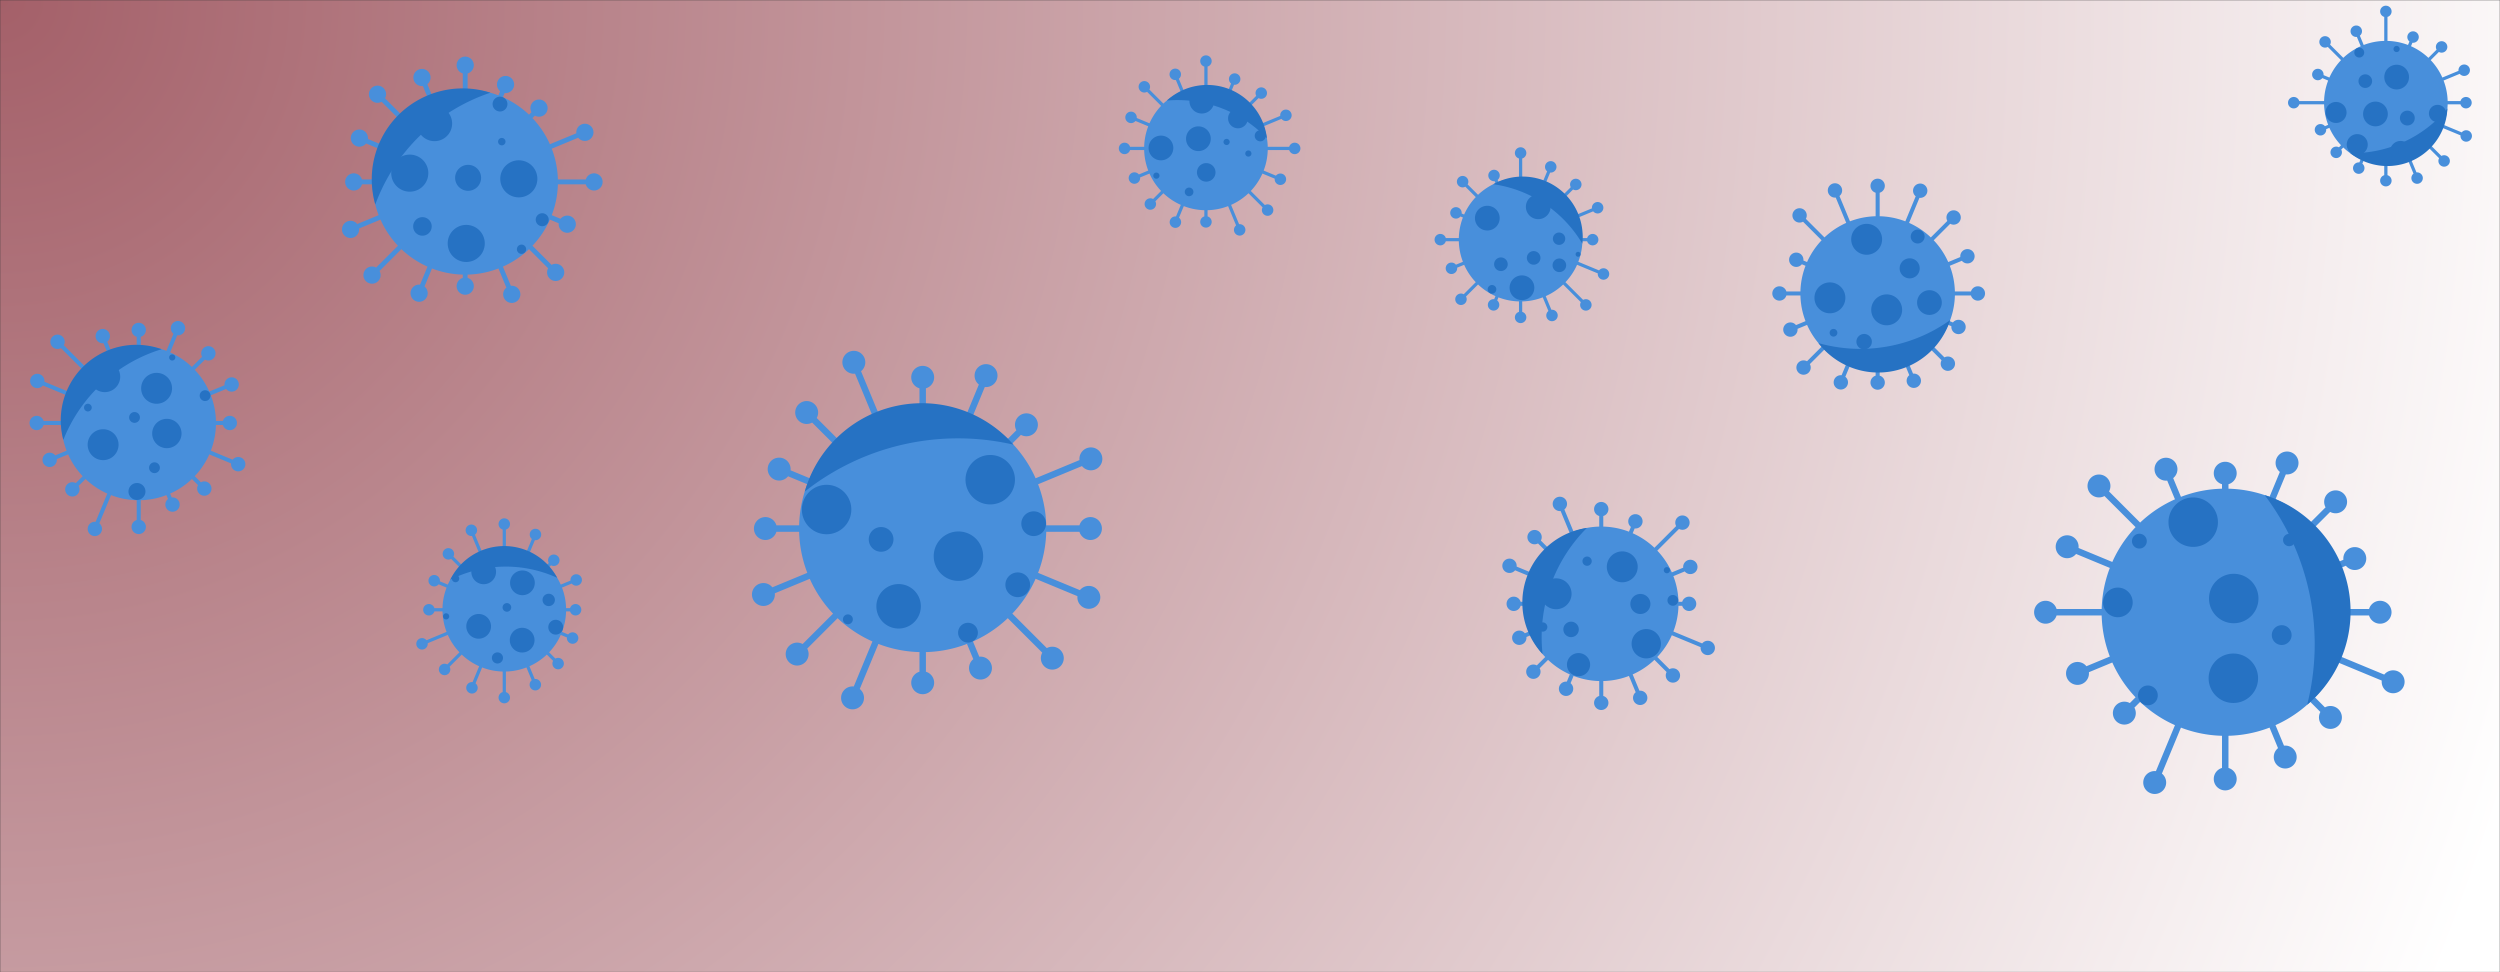 <svg xmlns="http://www.w3.org/2000/svg" version="1.1" xmlns:xlink="http://www.w3.org/1999/xlink" xmlns:svgjs="http://svgjs.com/svgjs" width="1440" height="560" preserveAspectRatio="none" viewBox="0 0 1440 560">
    <rect x="0" y="0" width="1440" height="560" fill="#333333" stroke="none"/>
    <g mask="url(&quot;#SvgjsMask2020&quot;)" fill="none">
        <rect width="1440" height="560" x="0" y="0" fill="url(#SvgjsRadialGradient2021)"></rect>
        <path d="M1352.9 350.78L1352.9 354.51L1370.92 354.51L1370.92 350.78zM1364.32 352.65 a6.6 6.6 0 1 0 13.2 0 a6.6 6.6 0 1 0 -13.2 0zM1348.2 378.16L1346.77 381.6L1377.74 394.43L1379.17 390.99zM1371.85 392.71 a6.6 6.6 0 1 0 13.2 0 a6.6 6.6 0 1 0 -13.2 0zM1333.38 401.65L1330.74 404.29L1341.01 414.56L1343.65 411.93zM1335.73 413.25 a6.6 6.6 0 1 0 13.2 0 a6.6 6.6 0 1 0 -13.2 0zM1310.69 417.69L1307.25 419.11L1314.56 436.78L1318.01 435.35zM1309.69 436.06 a6.6 6.6 0 1 0 13.2 0 a6.6 6.6 0 1 0 -13.2 0zM1283.6 423.82L1279.87 423.82L1279.87 448.67L1283.6 448.67zM1275.13 448.67 a6.6 6.6 0 1 0 13.2 0 a6.6 6.6 0 1 0 -13.2 0zM1256.22 419.11L1252.78 417.69L1239.39 450.01L1242.83 451.44zM1234.51 450.73 a6.6 6.6 0 1 0 13.2 0 a6.6 6.6 0 1 0 -13.2 0zM1232.73 404.29L1230.09 401.65L1222.3 409.45L1224.93 412.08zM1217.02 410.76 a6.6 6.6 0 1 0 13.2 0 a6.6 6.6 0 1 0 -13.2 0zM1216.69 381.6L1215.27 378.16L1195.93 386.17L1197.36 389.61zM1190.04 387.89 a6.6 6.6 0 1 0 13.2 0 a6.6 6.6 0 1 0 -13.2 0zM1210.56 354.51L1210.56 350.78L1178.25 350.78L1178.25 354.51zM1171.65 352.65 a6.6 6.6 0 1 0 13.2 0 a6.6 6.6 0 1 0 -13.2 0zM1215.27 327.13L1216.69 323.69L1191.39 313.21L1189.96 316.65zM1184.08 314.93 a6.6 6.6 0 1 0 13.2 0 a6.6 6.6 0 1 0 -13.2 0zM1230.09 303.64L1232.73 301.01L1210.33 278.6L1207.69 281.24zM1202.41 279.92 a6.6 6.6 0 1 0 13.2 0 a6.6 6.6 0 1 0 -13.2 0zM1252.78 287.61L1256.22 286.18L1249.33 269.54L1245.88 270.97zM1241.01 270.26 a6.6 6.6 0 1 0 13.2 0 a6.6 6.6 0 1 0 -13.2 0zM1279.87 281.48L1283.6 281.48L1283.6 272.58L1279.87 272.58zM1275.13 272.58 a6.6 6.6 0 1 0 13.2 0 a6.6 6.6 0 1 0 -13.2 0zM1307.25 286.18L1310.69 287.61L1319.06 267.39L1315.62 265.97zM1310.74 266.68 a6.6 6.6 0 1 0 13.2 0 a6.6 6.6 0 1 0 -13.2 0zM1330.74 301.01L1333.38 303.64L1346.64 290.38L1344.01 287.74zM1338.72 289.06 a6.6 6.6 0 1 0 13.2 0 a6.6 6.6 0 1 0 -13.2 0zM1346.77 323.69L1348.2 327.13L1357.08 323.46L1355.65 320.01zM1349.76 321.73 a6.6 6.6 0 1 0 13.2 0 a6.6 6.6 0 1 0 -13.2 0zM1210.54 352.65 a71.19 71.19 0 1 0 142.38 0 a71.19 71.19 0 1 0 -142.38 0z" fill="#488fdb"></path>
        <path d="M1304.44 285.17 A70.194 70.194 0 0 1 1328.93 405.95M1328.93 405.95 A142.387 142.387 0 0 0 1304.44 285.17" fill="#2672c3" fill-rule="nonzero"></path>
        <path d="M1272.39 344.75 a14.24 14.24 0 1 0 28.48 0 a14.24 14.24 0 1 0 -28.48 0zM1249.05 300.77 a14.24 14.24 0 1 0 28.48 0 a14.24 14.24 0 1 0 -28.48 0zM1272.17 390.68 a14.24 14.24 0 1 0 28.48 0 a14.24 14.24 0 1 0 -28.48 0zM1231.48 400.55 a5.7 5.7 0 1 0 11.4 0 a5.7 5.7 0 1 0 -11.4 0zM1333.72 322.45 a5.7 5.7 0 1 0 11.4 0 a5.7 5.7 0 1 0 -11.4 0zM1332.63 392.29 a3.56 3.56 0 1 0 7.12 0 a3.56 3.56 0 1 0 -7.12 0zM1211.35 346.99 a8.54 8.54 0 1 0 17.08 0 a8.54 8.54 0 1 0 -17.08 0zM1228.01 311.7 a4.27 4.27 0 1 0 8.54 0 a4.27 4.27 0 1 0 -8.54 0zM1308.56 365.81 a5.7 5.7 0 1 0 11.4 0 a5.7 5.7 0 1 0 -11.4 0zM1315.03 311.05 a3.56 3.56 0 1 0 7.12 0 a3.56 3.56 0 1 0 -7.12 0z" fill="#2672c3" fill-rule="nonzero"></path>
        <path d="M602.64 302.58L602.64 306.31L628.1 306.31L628.1 302.58zM621.5 304.44 a6.6 6.6 0 1 0 13.2 0 a6.6 6.6 0 1 0 -13.2 0zM597.94 329.96L596.51 333.4L626.46 345.81L627.89 342.36zM620.57 344.08 a6.6 6.6 0 1 0 13.2 0 a6.6 6.6 0 1 0 -13.2 0zM583.11 353.45L580.48 356.08L604.82 380.42L607.45 377.79zM599.53 379.1 a6.6 6.6 0 1 0 13.2 0 a6.6 6.6 0 1 0 -13.2 0zM560.43 369.48L556.98 370.91L563.04 385.53L566.49 384.11zM558.16 384.82 a6.6 6.6 0 1 0 13.2 0 a6.6 6.6 0 1 0 -13.2 0zM533.33 375.61L529.61 375.61L529.61 393.26L533.33 393.26zM524.87 393.26 a6.6 6.6 0 1 0 13.2 0 a6.6 6.6 0 1 0 -13.2 0zM505.96 370.91L502.51 369.48L489.35 401.27L492.79 402.7zM484.47 401.98 a6.6 6.6 0 1 0 13.2 0 a6.6 6.6 0 1 0 -13.2 0zM482.46 356.08L479.83 353.45L457.84 375.43L460.48 378.07zM452.56 376.75 a6.6 6.6 0 1 0 13.2 0 a6.6 6.6 0 1 0 -13.2 0zM466.43 333.4L465.01 329.96L439.02 340.72L440.44 344.16zM433.13 342.44 a6.6 6.6 0 1 0 13.2 0 a6.6 6.6 0 1 0 -13.2 0zM460.3 306.31L460.3 302.58L440.87 302.58L440.87 306.31zM434.27 304.44 a6.6 6.6 0 1 0 13.2 0 a6.6 6.6 0 1 0 -13.2 0zM465.01 278.93L466.43 275.48L449.51 268.47L448.08 271.92zM442.19 270.2 a6.6 6.6 0 1 0 13.2 0 a6.6 6.6 0 1 0 -13.2 0zM479.83 255.44L482.46 252.8L465.96 236.3L463.32 238.93zM458.04 237.61 a6.6 6.6 0 1 0 13.2 0 a6.6 6.6 0 1 0 -13.2 0zM502.51 239.4L505.96 237.98L493.53 207.97L490.08 209.4zM485.21 208.68 a6.6 6.6 0 1 0 13.2 0 a6.6 6.6 0 1 0 -13.2 0zM529.61 233.27L533.33 233.27L533.33 217.34L529.61 217.34zM524.87 217.34 a6.6 6.6 0 1 0 13.2 0 a6.6 6.6 0 1 0 -13.2 0zM556.98 237.98L560.43 239.4L569.68 217.06L566.24 215.64zM561.36 216.35 a6.6 6.6 0 1 0 13.2 0 a6.6 6.6 0 1 0 -13.2 0zM580.48 252.8L583.11 255.44L592.54 246.01L589.9 243.37zM584.62 244.69 a6.6 6.6 0 1 0 13.2 0 a6.6 6.6 0 1 0 -13.2 0zM596.51 275.48L597.94 278.93L629.06 266.04L627.63 262.59zM621.75 264.31 a6.6 6.6 0 1 0 13.2 0 a6.6 6.6 0 1 0 -13.2 0zM460.28 304.44 a71.19 71.19 0 1 0 142.38 0 a71.19 71.19 0 1 0 -142.38 0z" fill="#488fdb"></path>
        <path d="M463.53 283.16 A70.194 70.194 0 0 1 583.77 256.13M583.77 256.13 A142.387 142.387 0 0 0 463.53 283.16" fill="#2672c3" fill-rule="nonzero"></path>
        <path d="M588.28 301.65 a7.12 7.12 0 1 0 14.24 0 a7.12 7.12 0 1 0 -14.24 0zM556.13 276.31 a14.24 14.24 0 1 0 28.48 0 a14.24 14.24 0 1 0 -28.48 0zM461.88 293.49 a14.24 14.24 0 1 0 28.48 0 a14.24 14.24 0 1 0 -28.48 0zM512.46 243.32 a8.54 8.54 0 1 0 17.08 0 a8.54 8.54 0 1 0 -17.08 0zM537.82 320.36 a14.24 14.24 0 1 0 28.48 0 a14.24 14.24 0 1 0 -28.48 0zM551.86 364.43 a5.7 5.7 0 1 0 11.4 0 a5.7 5.7 0 1 0 -11.4 0zM500.4 310.69 a7.12 7.12 0 1 0 14.24 0 a7.12 7.12 0 1 0 -14.24 0zM579.1 336.84 a7.12 7.12 0 1 0 14.24 0 a7.12 7.12 0 1 0 -14.24 0zM485.54 356.74 a2.85 2.85 0 1 0 5.7 0 a2.85 2.85 0 1 0 -5.7 0zM504.79 349.23 a12.81 12.81 0 1 0 25.62 0 a12.81 12.81 0 1 0 -25.62 0z" fill="#2672c3" fill-rule="nonzero"></path>
        <path d="M1126.01 167.87L1126.01 170.2L1139.25 170.2L1139.25 167.87zM1135.12 169.04 a4.13 4.13 0 1 0 8.26 0 a4.13 4.13 0 1 0 -8.26 0zM1123.07 184.98L1122.17 187.13L1127.66 189.41L1128.55 187.26zM1123.98 188.33 a4.13 4.13 0 1 0 8.26 0 a4.13 4.13 0 1 0 -8.26 0zM1113.8 199.67L1112.15 201.31L1121.15 210.31L1122.8 208.66zM1117.84 209.48 a4.13 4.13 0 1 0 8.26 0 a4.13 4.13 0 1 0 -8.26 0zM1099.62 209.69L1097.47 210.58L1101.27 219.75L1103.42 218.86zM1098.22 219.31 a4.13 4.13 0 1 0 8.26 0 a4.13 4.13 0 1 0 -8.26 0zM1082.69 213.52L1080.36 213.52L1080.36 220.35L1082.69 220.35zM1077.4 220.35 a4.13 4.13 0 1 0 8.26 0 a4.13 4.13 0 1 0 -8.26 0zM1065.58 210.58L1063.43 209.69L1059.24 219.79L1061.39 220.68zM1056.19 220.24 a4.13 4.13 0 1 0 8.26 0 a4.13 4.13 0 1 0 -8.26 0zM1050.9 201.31L1049.25 199.67L1038.03 210.89L1039.67 212.53zM1034.72 211.71 a4.13 4.13 0 1 0 8.26 0 a4.13 4.13 0 1 0 -8.26 0zM1040.88 187.13L1039.98 184.98L1030.82 188.78L1031.71 190.93zM1027.14 189.85 a4.13 4.13 0 1 0 8.26 0 a4.13 4.13 0 1 0 -8.26 0zM1037.04 170.2L1037.04 167.87L1024.98 167.87L1024.98 170.2zM1020.85 169.04 a4.13 4.13 0 1 0 8.26 0 a4.13 4.13 0 1 0 -8.26 0zM1039.98 153.09L1040.88 150.94L1035.09 148.54L1034.2 150.69zM1030.52 149.62 a4.13 4.13 0 1 0 8.26 0 a4.13 4.13 0 1 0 -8.26 0zM1049.25 138.41L1050.9 136.76L1037.38 123.25L1035.74 124.89zM1032.43 124.07 a4.13 4.13 0 1 0 8.26 0 a4.13 4.13 0 1 0 -8.26 0zM1063.43 128.39L1065.58 127.5L1058.02 109.24L1055.87 110.13zM1052.81 109.69 a4.13 4.13 0 1 0 8.26 0 a4.13 4.13 0 1 0 -8.26 0zM1080.36 124.56L1082.69 124.56L1082.69 107.05L1080.36 107.05zM1077.4 107.05 a4.13 4.13 0 1 0 8.26 0 a4.13 4.13 0 1 0 -8.26 0zM1097.47 127.5L1099.62 128.39L1107.12 110.3L1104.96 109.41zM1101.91 109.85 a4.13 4.13 0 1 0 8.26 0 a4.13 4.13 0 1 0 -8.26 0zM1112.15 136.76L1113.8 138.41L1126.11 126.1L1124.47 124.45zM1121.16 125.27 a4.13 4.13 0 1 0 8.26 0 a4.13 4.13 0 1 0 -8.26 0zM1122.17 150.94L1123.07 153.09L1133.7 148.69L1132.81 146.53zM1129.12 147.61 a4.13 4.13 0 1 0 8.26 0 a4.13 4.13 0 1 0 -8.26 0zM1037.03 169.04 a44.5 44.5 0 1 0 89 0 a44.5 44.5 0 1 0 -89 0z" fill="#488fdb"></path>
        <path d="M1123.3 184.36 A43.496 43.496 0 0 1 1047.42 197.62M1047.42 197.62 A88.992 88.992 0 0 0 1123.3 184.36" fill="#2672c3" fill-rule="nonzero"></path>
        <path d="M1045.13 171.56 a8.9 8.9 0 1 0 17.8 0 a8.9 8.9 0 1 0 -17.8 0zM1066.29 137.84 a8.9 8.9 0 1 0 17.8 0 a8.9 8.9 0 1 0 -17.8 0zM1077.83 178.47 a8.9 8.9 0 1 0 17.8 0 a8.9 8.9 0 1 0 -17.8 0zM1100.57 136.25 a4 4 0 1 0 8 0 a4 4 0 1 0 -8 0zM1094.2 154.57 a5.78 5.78 0 1 0 11.56 0 a5.78 5.78 0 1 0 -11.56 0zM1104.24 174.27 a7.12 7.12 0 1 0 14.24 0 a7.12 7.12 0 1 0 -14.24 0zM1069.29 196.81 a4.45 4.45 0 1 0 8.9 0 a4.45 4.45 0 1 0 -8.9 0zM1058.3 205.49 a1.78 1.78 0 1 0 3.56 0 a1.78 1.78 0 1 0 -3.56 0zM1093.85 206.98 a3.11 3.11 0 1 0 6.22 0 a3.11 3.11 0 1 0 -6.22 0zM1053.88 191.67 a2.22 2.22 0 1 0 4.44 0 a2.22 2.22 0 1 0 -4.44 0z" fill="#2672c3" fill-rule="nonzero"></path>
        <path d="M1409.84 58.21L1409.84 60.08L1420.4 60.08L1420.4 58.21zM1417.1 59.15 a3.3 3.3 0 1 0 6.6 0 a3.3 3.3 0 1 0 -6.6 0zM1407.49 71.9L1406.77 73.62L1420.18 79.18L1420.89 77.46zM1417.24 78.32 a3.3 3.3 0 1 0 6.6 0 a3.3 3.3 0 1 0 -6.6 0zM1400.08 83.65L1398.76 84.97L1407.16 93.37L1408.48 92.05zM1404.52 92.71 a3.3 3.3 0 1 0 6.6 0 a3.3 3.3 0 1 0 -6.6 0zM1388.73 91.67L1387.01 92.38L1391.39 102.94L1393.11 102.23zM1388.95 102.58 a3.3 3.3 0 1 0 6.6 0 a3.3 3.3 0 1 0 -6.6 0zM1375.19 94.73L1373.32 94.73L1373.32 104.07L1375.19 104.07zM1370.96 104.07 a3.3 3.3 0 1 0 6.6 0 a3.3 3.3 0 1 0 -6.6 0zM1361.5 92.38L1359.78 91.67L1357.78 96.48L1359.51 97.19zM1355.34 96.84 a3.3 3.3 0 1 0 6.6 0 a3.3 3.3 0 1 0 -6.6 0zM1349.75 84.97L1348.43 83.65L1344.99 87.09L1346.31 88.41zM1342.35 87.75 a3.3 3.3 0 1 0 6.6 0 a3.3 3.3 0 1 0 -6.6 0zM1341.74 73.62L1341.02 71.9L1336.24 73.88L1336.95 75.61zM1333.29 74.75 a3.3 3.3 0 1 0 6.6 0 a3.3 3.3 0 1 0 -6.6 0zM1338.67 60.08L1338.67 58.21L1321.2 58.21L1321.2 60.08zM1317.9 59.15 a3.3 3.3 0 1 0 6.6 0 a3.3 3.3 0 1 0 -6.6 0zM1341.02 46.39L1341.74 44.67L1335.44 42.06L1334.72 43.78zM1331.78 42.92 a3.3 3.3 0 1 0 6.6 0 a3.3 3.3 0 1 0 -6.6 0zM1348.43 34.64L1349.75 33.32L1339.9 23.47L1338.58 24.79zM1335.94 24.13 a3.3 3.3 0 1 0 6.6 0 a3.3 3.3 0 1 0 -6.6 0zM1359.78 26.63L1361.5 25.91L1358.07 17.64L1356.35 18.35zM1353.91 17.99 a3.3 3.3 0 1 0 6.6 0 a3.3 3.3 0 1 0 -6.6 0zM1373.32 23.56L1375.19 23.56L1375.19 6.58L1373.32 6.58zM1370.96 6.58 a3.3 3.3 0 1 0 6.6 0 a3.3 3.3 0 1 0 -6.6 0zM1387.01 25.91L1388.73 26.63L1390.78 21.69L1389.06 20.98zM1386.62 21.34 a3.3 3.3 0 1 0 6.6 0 a3.3 3.3 0 1 0 -6.6 0zM1398.76 33.32L1400.08 34.64L1407.03 27.69L1405.71 26.37zM1403.07 27.03 a3.3 3.3 0 1 0 6.6 0 a3.3 3.3 0 1 0 -6.6 0zM1406.77 44.67L1407.49 46.39L1419.74 41.31L1419.03 39.59zM1416.08 40.45 a3.3 3.3 0 1 0 6.6 0 a3.3 3.3 0 1 0 -6.6 0zM1338.66 59.15 a35.6 35.6 0 1 0 71.2 0 a35.6 35.6 0 1 0 -71.2 0z" fill="#488fdb"></path>
        <path d="M1409.7 62.48 A34.597 34.597 0 0 1 1353.71 88.21M1353.71 88.21 A71.194 71.194 0 0 0 1409.7 62.48" fill="#2672c3" fill-rule="nonzero"></path>
        <path d="M1351.72 83.3 a6.05 6.05 0 1 0 12.1 0 a6.05 6.05 0 1 0 -12.1 0zM1361.14 65.65 a7.12 7.12 0 1 0 14.24 0 a7.12 7.12 0 1 0 -14.24 0zM1399.06 65.37 a4.98 4.98 0 1 0 9.96 0 a4.98 4.98 0 1 0 -9.96 0zM1339.51 64.78 a6.05 6.05 0 1 0 12.1 0 a6.05 6.05 0 1 0 -12.1 0zM1356.08 30.29 a2.85 2.85 0 1 0 5.7 0 a2.85 2.85 0 1 0 -5.7 0zM1373.35 44.41 a7.12 7.12 0 1 0 14.24 0 a7.12 7.12 0 1 0 -14.24 0zM1358.49 46.74 a3.92 3.92 0 1 0 7.84 0 a3.92 3.92 0 1 0 -7.84 0zM1382.36 68.01 a4.27 4.27 0 1 0 8.54 0 a4.27 4.27 0 1 0 -8.54 0zM1376.7 87.23 a6.05 6.05 0 1 0 12.1 0 a6.05 6.05 0 1 0 -12.1 0zM1378.66 28.23 a1.78 1.78 0 1 0 3.56 0 a1.78 1.78 0 1 0 -3.56 0z" fill="#2672c3" fill-rule="nonzero"></path>
        <path d="M124.38 242.47L124.38 244.8L132.36 244.8L132.36 242.47zM128.23 243.64 a4.13 4.13 0 1 0 8.26 0 a4.13 4.13 0 1 0 -8.26 0zM121.44 259.58L120.55 261.73L136.77 268.45L137.66 266.3zM133.08 267.37 a4.13 4.13 0 1 0 8.26 0 a4.13 4.13 0 1 0 -8.26 0zM112.18 274.27L110.53 275.91L116.86 282.24L118.51 280.59zM113.56 281.42 a4.13 4.13 0 1 0 8.26 0 a4.13 4.13 0 1 0 -8.26 0zM98 284.29L95.85 285.18L98.29 291.07L100.44 290.18zM95.24 290.63 a4.13 4.13 0 1 0 8.26 0 a4.13 4.13 0 1 0 -8.26 0zM81.07 288.12L78.74 288.12L78.74 303.49L81.07 303.49zM75.77 303.49 a4.13 4.13 0 1 0 8.26 0 a4.13 4.13 0 1 0 -8.26 0zM63.96 285.18L61.81 284.29L53.55 304.21L55.7 305.11zM50.5 304.66 a4.13 4.13 0 1 0 8.26 0 a4.13 4.13 0 1 0 -8.26 0zM49.27 275.91L47.63 274.27L40.85 281.05L42.49 282.69zM37.54 281.87 a4.13 4.13 0 1 0 8.26 0 a4.13 4.13 0 1 0 -8.26 0zM39.25 261.73L38.36 259.58L28.16 263.81L29.06 265.96zM24.48 264.88 a4.13 4.13 0 1 0 8.26 0 a4.13 4.13 0 1 0 -8.26 0zM35.42 244.8L35.42 242.47L21.14 242.47L21.14 244.8zM17.01 243.64 a4.13 4.13 0 1 0 8.26 0 a4.13 4.13 0 1 0 -8.26 0zM38.36 227.69L39.25 225.54L21.91 218.36L21.02 220.51zM17.34 219.43 a4.13 4.13 0 1 0 8.26 0 a4.13 4.13 0 1 0 -8.26 0zM47.63 213.01L49.27 211.36L33.97 196.05L32.32 197.7zM29.01 196.87 a4.13 4.13 0 1 0 8.26 0 a4.13 4.13 0 1 0 -8.26 0zM61.81 202.99L63.96 202.1L60.26 193.16L58.11 194.05zM55.05 193.61 a4.13 4.13 0 1 0 8.26 0 a4.13 4.13 0 1 0 -8.26 0zM78.74 199.16L81.07 199.16L81.07 190.05L78.74 190.05zM75.77 190.05 a4.13 4.13 0 1 0 8.26 0 a4.13 4.13 0 1 0 -8.26 0zM95.85 202.1L98 202.99L103.6 189.48L101.44 188.59zM98.39 189.03 a4.13 4.13 0 1 0 8.26 0 a4.13 4.13 0 1 0 -8.26 0zM110.53 211.36L112.18 213.01L120.84 204.35L119.19 202.7zM115.89 203.52 a4.13 4.13 0 1 0 8.26 0 a4.13 4.13 0 1 0 -8.26 0zM120.55 225.54L121.44 227.69L133.89 222.54L133 220.38zM129.31 221.46 a4.13 4.13 0 1 0 8.26 0 a4.13 4.13 0 1 0 -8.26 0zM35.4 243.64 a44.5 44.5 0 1 0 89 0 a44.5 44.5 0 1 0 -89 0z" fill="#488fdb"></path>
        <path d="M36.48 253.37 A43.496 43.496 0 0 1 93.1 201.14M93.1 201.14 A88.992 88.992 0 0 0 36.48 253.37" fill="#2672c3" fill-rule="nonzero"></path>
        <path d="M81.3 223.67 a8.9 8.9 0 1 0 17.8 0 a8.9 8.9 0 1 0 -17.8 0zM74 283.1 a4.89 4.89 0 1 0 9.78 0 a4.89 4.89 0 1 0 -9.78 0zM51.44 216.97 a8.9 8.9 0 1 0 17.8 0 a8.9 8.9 0 1 0 -17.8 0zM85.87 269.41 a3.11 3.11 0 1 0 6.22 0 a3.11 3.11 0 1 0 -6.22 0zM87.66 249.7 a8.45 8.45 0 1 0 16.9 0 a8.45 8.45 0 1 0 -16.9 0zM97.43 205.9 a1.78 1.78 0 1 0 3.56 0 a1.78 1.78 0 1 0 -3.56 0zM50.49 256.14 a8.9 8.9 0 1 0 17.8 0 a8.9 8.9 0 1 0 -17.8 0zM74.38 240.45 a3.11 3.11 0 1 0 6.22 0 a3.11 3.11 0 1 0 -6.22 0zM48.4 234.78 a2.22 2.22 0 1 0 4.44 0 a2.22 2.22 0 1 0 -4.44 0zM115.03 227.89 a3.11 3.11 0 1 0 6.22 0 a3.11 3.11 0 1 0 -6.22 0z" fill="#2672c3" fill-rule="nonzero"></path>
        <path d="M911.45 137.11L911.45 138.97L917.37 138.97L917.37 137.11zM914.07 138.04 a3.3 3.3 0 1 0 6.6 0 a3.3 3.3 0 1 0 -6.6 0zM909.1 150.8L908.38 152.52L923.25 158.68L923.96 156.95zM920.31 157.82 a3.3 3.3 0 1 0 6.6 0 a3.3 3.3 0 1 0 -6.6 0zM901.69 162.54L900.37 163.86L912.8 176.29L914.12 174.97zM910.16 175.63 a3.3 3.3 0 1 0 6.6 0 a3.3 3.3 0 1 0 -6.6 0zM890.34 170.56L888.62 171.27L893.09 182.06L894.81 181.35zM890.65 181.71 a3.3 3.3 0 1 0 6.6 0 a3.3 3.3 0 1 0 -6.6 0zM876.8 173.63L874.93 173.63L874.93 182.81L876.8 182.81zM872.57 182.81 a3.3 3.3 0 1 0 6.6 0 a3.3 3.3 0 1 0 -6.6 0zM863.11 171.27L861.39 170.56L859.44 175.25L861.16 175.97zM857 175.61 a3.3 3.3 0 1 0 6.6 0 a3.3 3.3 0 1 0 -6.6 0zM851.36 163.86L850.04 162.54L840.87 171.72L842.18 173.04zM838.22 172.38 a3.3 3.3 0 1 0 6.6 0 a3.3 3.3 0 1 0 -6.6 0zM843.35 152.52L842.63 150.8L835.68 153.68L836.39 155.4zM832.73 154.54 a3.3 3.3 0 1 0 6.6 0 a3.3 3.3 0 1 0 -6.6 0zM840.28 138.97L840.28 137.11L829.61 137.11L829.61 138.97zM826.31 138.04 a3.3 3.3 0 1 0 6.6 0 a3.3 3.3 0 1 0 -6.6 0zM842.63 125.28L843.35 123.56L838.99 121.76L838.27 123.48zM835.33 122.62 a3.3 3.3 0 1 0 6.6 0 a3.3 3.3 0 1 0 -6.6 0zM850.04 113.54L851.36 112.22L843.12 103.98L841.81 105.3zM839.17 104.64 a3.3 3.3 0 1 0 6.6 0 a3.3 3.3 0 1 0 -6.6 0zM861.39 105.52L863.11 104.81L861.42 100.72L859.7 101.44zM857.26 101.08 a3.3 3.3 0 1 0 6.6 0 a3.3 3.3 0 1 0 -6.6 0zM874.93 102.46L876.8 102.46L876.8 88.13L874.93 88.13zM872.57 88.13 a3.3 3.3 0 1 0 6.6 0 a3.3 3.3 0 1 0 -6.6 0zM888.62 104.81L890.34 105.52L894.09 96.47L892.37 95.75zM889.93 96.11 a3.3 3.3 0 1 0 6.6 0 a3.3 3.3 0 1 0 -6.6 0zM900.37 112.22L901.69 113.54L908.32 106.9L907 105.59zM904.36 106.25 a3.3 3.3 0 1 0 6.6 0 a3.3 3.3 0 1 0 -6.6 0zM908.38 123.56L909.1 125.28L920.6 120.52L919.89 118.8zM916.94 119.66 a3.3 3.3 0 1 0 6.6 0 a3.3 3.3 0 1 0 -6.6 0zM840.27 138.04 a35.6 35.6 0 1 0 71.2 0 a35.6 35.6 0 1 0 -71.2 0z" fill="#488fdb"></path>
        <path d="M860.13 106.11 A34.597 34.597 0 0 1 911.39 140.31M911.39 140.31 A71.194 71.194 0 0 0 860.13 106.11" fill="#2672c3" fill-rule="nonzero"></path>
        <path d="M849.57 125.65 a7.12 7.12 0 1 0 14.24 0 a7.12 7.12 0 1 0 -14.24 0zM878.91 119.12 a7.12 7.12 0 1 0 14.24 0 a7.12 7.12 0 1 0 -14.24 0zM869.53 165.74 a7.12 7.12 0 1 0 14.24 0 a7.12 7.12 0 1 0 -14.24 0zM860.61 152.2 a3.92 3.92 0 1 0 7.84 0 a3.92 3.92 0 1 0 -7.84 0zM901.27 124.86 a3.56 3.56 0 1 0 7.12 0 a3.56 3.56 0 1 0 -7.12 0zM907.55 146.47 a1.42 1.42 0 1 0 2.84 0 a1.42 1.42 0 1 0 -2.84 0zM894.27 152.81 a3.92 3.92 0 1 0 7.84 0 a3.92 3.92 0 1 0 -7.84 0zM856.9 166.66 a2.49 2.49 0 1 0 4.98 0 a2.49 2.49 0 1 0 -4.98 0zM879.47 148.55 a3.92 3.92 0 1 0 7.84 0 a3.92 3.92 0 1 0 -7.84 0zM894.46 137.5 a3.56 3.56 0 1 0 7.12 0 a3.56 3.56 0 1 0 -7.12 0z" fill="#2672c3" fill-rule="nonzero"></path>
        <path d="M321.33 103.39L321.33 106.18L342.16 106.18L342.16 103.39zM337.21 104.79 a4.95 4.95 0 1 0 9.9 0 a4.95 4.95 0 1 0 -9.9 0zM317.81 123.92L316.74 126.5L326.21 130.43L327.28 127.84zM321.79 129.13 a4.95 4.95 0 1 0 9.9 0 a4.95 4.95 0 1 0 -9.9 0zM306.69 141.54L304.71 143.52L319.08 157.89L321.06 155.91zM315.12 156.9 a4.95 4.95 0 1 0 9.9 0 a4.95 4.95 0 1 0 -9.9 0zM289.67 153.56L287.09 154.63L293.49 170.07L296.07 169zM289.83 169.54 a4.95 4.95 0 1 0 9.9 0 a4.95 4.95 0 1 0 -9.9 0zM269.35 158.16L266.56 158.16L266.56 164.82L269.35 164.82zM263.01 164.82 a4.95 4.95 0 1 0 9.9 0 a4.95 4.95 0 1 0 -9.9 0zM248.82 154.63L246.24 153.56L240.12 168.35L242.7 169.42zM236.46 168.88 a4.95 4.95 0 1 0 9.9 0 a4.95 4.95 0 1 0 -9.9 0zM231.2 143.52L229.23 141.54L213.29 157.47L215.27 159.45zM209.33 158.46 a4.95 4.95 0 1 0 9.9 0 a4.95 4.95 0 1 0 -9.9 0zM219.18 126.5L218.11 123.92L201.39 130.85L202.46 133.43zM196.97 132.14 a4.95 4.95 0 1 0 9.9 0 a4.95 4.95 0 1 0 -9.9 0zM214.58 106.18L214.58 103.39L203.76 103.39L203.76 106.18zM198.81 104.79 a4.95 4.95 0 1 0 9.9 0 a4.95 4.95 0 1 0 -9.9 0zM218.11 85.65L219.18 83.07L207.55 78.25L206.48 80.83zM202.06 79.54 a4.95 4.95 0 1 0 9.9 0 a4.95 4.95 0 1 0 -9.9 0zM229.23 68.03L231.2 66.05L218.43 53.28L216.45 55.26zM212.49 54.27 a4.95 4.95 0 1 0 9.9 0 a4.95 4.95 0 1 0 -9.9 0zM246.24 56.01L248.82 54.94L244.34 44.11L241.75 45.18zM238.1 44.64 a4.95 4.95 0 1 0 9.9 0 a4.95 4.95 0 1 0 -9.9 0zM266.56 51.41L269.35 51.41L269.35 37.56L266.56 37.56zM263.01 37.56 a4.95 4.95 0 1 0 9.9 0 a4.95 4.95 0 1 0 -9.9 0zM287.09 54.94L289.67 56.01L292.49 49.22L289.9 48.15zM286.25 48.68 a4.95 4.95 0 1 0 9.9 0 a4.95 4.95 0 1 0 -9.9 0zM304.71 66.05L306.69 68.03L311.46 63.26L309.48 61.28zM305.52 62.27 a4.95 4.95 0 1 0 9.9 0 a4.95 4.95 0 1 0 -9.9 0zM316.74 83.07L317.81 85.65L337.44 77.52L336.37 74.94zM331.95 76.23 a4.95 4.95 0 1 0 9.9 0 a4.95 4.95 0 1 0 -9.9 0zM214.56 104.79 a53.4 53.4 0 1 0 106.8 0 a53.4 53.4 0 1 0 -106.8 0z" fill="#488fdb"></path>
        <path d="M216.17 117.8 A52.395 52.395 0 0 1 282.47 53.4M282.47 53.4 A106.79 106.79 0 0 0 216.17 117.8" fill="#2672c3" fill-rule="nonzero"></path>
        <path d="M225.35 99.73 a10.68 10.68 0 1 0 21.36 0 a10.68 10.68 0 1 0 -21.36 0zM288.16 103.01 a10.68 10.68 0 1 0 21.36 0 a10.68 10.68 0 1 0 -21.36 0zM297.73 143.56 a2.67 2.67 0 1 0 5.34 0 a2.67 2.67 0 1 0 -5.34 0zM257.87 140.22 a10.68 10.68 0 1 0 21.36 0 a10.68 10.68 0 1 0 -21.36 0zM237.98 130.42 a5.34 5.34 0 1 0 10.68 0 a5.34 5.34 0 1 0 -10.68 0zM240.13 71.16 a10.15 10.15 0 1 0 20.3 0 a10.15 10.15 0 1 0 -20.3 0zM308.58 126.56 a3.74 3.74 0 1 0 7.48 0 a3.74 3.74 0 1 0 -7.48 0zM283.74 59.95 a4.27 4.27 0 1 0 8.54 0 a4.27 4.27 0 1 0 -8.54 0zM262.15 102.43 a7.48 7.48 0 1 0 14.96 0 a7.48 7.48 0 1 0 -14.96 0zM286.89 81.59 a2.14 2.14 0 1 0 4.28 0 a2.14 2.14 0 1 0 -4.28 0z" fill="#2672c3" fill-rule="nonzero"></path>
        <path d="M966.8 346.63L966.8 348.96L972.92 348.96L972.92 346.63zM968.79 347.8 a4.13 4.13 0 1 0 8.26 0 a4.13 4.13 0 1 0 -8.26 0zM963.86 363.74L962.97 365.9L983.22 374.28L984.11 372.13zM979.54 373.21 a4.13 4.13 0 1 0 8.26 0 a4.13 4.13 0 1 0 -8.26 0zM954.6 378.43L952.95 380.07L962.77 389.9L964.42 388.25zM959.47 389.07 a4.13 4.13 0 1 0 8.26 0 a4.13 4.13 0 1 0 -8.26 0zM940.42 388.45L938.27 389.34L943.68 402.4L945.83 401.51zM940.62 401.96 a4.13 4.13 0 1 0 8.26 0 a4.13 4.13 0 1 0 -8.26 0zM923.49 392.28L921.16 392.28L921.16 404.84L923.49 404.84zM918.19 404.84 a4.13 4.13 0 1 0 8.26 0 a4.13 4.13 0 1 0 -8.26 0zM906.38 389.34L904.22 388.45L900.97 396.29L903.13 397.18zM897.92 396.74 a4.13 4.13 0 1 0 8.26 0 a4.13 4.13 0 1 0 -8.26 0zM891.69 380.07L890.05 378.43L882.39 386.08L884.04 387.73zM879.09 386.9 a4.13 4.13 0 1 0 8.26 0 a4.13 4.13 0 1 0 -8.26 0zM881.67 365.9L880.78 363.74L874.66 366.28L875.56 368.43zM870.98 367.35 a4.13 4.13 0 1 0 8.26 0 a4.13 4.13 0 1 0 -8.26 0zM877.84 348.96L877.84 346.63L871.91 346.63L871.91 348.96zM867.78 347.8 a4.13 4.13 0 1 0 8.26 0 a4.13 4.13 0 1 0 -8.26 0zM880.78 331.85L881.67 329.7L869.91 324.83L869.02 326.98zM865.34 325.9 a4.13 4.13 0 1 0 8.26 0 a4.13 4.13 0 1 0 -8.26 0zM890.05 317.17L891.69 315.52L884.73 308.56L883.09 310.21zM879.78 309.39 a4.13 4.13 0 1 0 8.26 0 a4.13 4.13 0 1 0 -8.26 0zM904.22 307.15L906.38 306.26L899.56 289.8L897.41 290.69zM894.35 290.25 a4.13 4.13 0 1 0 8.26 0 a4.13 4.13 0 1 0 -8.26 0zM921.16 303.32L923.49 303.32L923.49 293.26L921.16 293.26zM918.19 293.26 a4.13 4.13 0 1 0 8.26 0 a4.13 4.13 0 1 0 -8.26 0zM938.27 306.26L940.42 307.15L943.08 300.74L940.92 299.85zM937.87 300.29 a4.13 4.13 0 1 0 8.26 0 a4.13 4.13 0 1 0 -8.26 0zM952.95 315.52L954.6 317.17L969.91 301.85L968.27 300.21zM964.96 301.03 a4.13 4.13 0 1 0 8.26 0 a4.13 4.13 0 1 0 -8.26 0zM962.97 329.7L963.86 331.85L974.07 327.62L973.18 325.47zM969.5 326.55 a4.13 4.13 0 1 0 8.26 0 a4.13 4.13 0 1 0 -8.26 0zM877.82 347.8 a44.5 44.5 0 1 0 89 0 a44.5 44.5 0 1 0 -89 0z" fill="#488fdb"></path>
        <path d="M888.53 376.75 A43.496 43.496 0 0 1 914.05 304.08M914.05 304.08 A88.992 88.992 0 0 0 888.53 376.75" fill="#2672c3" fill-rule="nonzero"></path>
        <path d="M925.52 326.5 a8.9 8.9 0 1 0 17.8 0 a8.9 8.9 0 1 0 -17.8 0zM939.08 347.89 a5.78 5.78 0 1 0 11.56 0 a5.78 5.78 0 1 0 -11.56 0zM939.8 370.79 a8.45 8.45 0 1 0 16.9 0 a8.45 8.45 0 1 0 -16.9 0zM887.42 342.02 a8.9 8.9 0 1 0 17.8 0 a8.9 8.9 0 1 0 -17.8 0zM958.34 328.43 a1.78 1.78 0 1 0 3.56 0 a1.78 1.78 0 1 0 -3.56 0zM902.57 382.84 a6.67 6.67 0 1 0 13.34 0 a6.67 6.67 0 1 0 -13.34 0zM900.49 362.54 a4.45 4.45 0 1 0 8.9 0 a4.45 4.45 0 1 0 -8.9 0zM911.5 323.24 a2.67 2.67 0 1 0 5.34 0 a2.67 2.67 0 1 0 -5.34 0zM960.45 345.81 a3.11 3.11 0 1 0 6.22 0 a3.11 3.11 0 1 0 -6.22 0zM885.94 361.16 a2.67 2.67 0 1 0 5.34 0 a2.67 2.67 0 1 0 -5.34 0z" fill="#2672c3" fill-rule="nonzero"></path>
        <path d="M730.21 84.55L730.21 86.42L745.74 86.42L745.74 84.55zM742.44 85.49 a3.3 3.3 0 1 0 6.6 0 a3.3 3.3 0 1 0 -6.6 0zM727.86 98.24L727.14 99.97L737.15 104.11L737.86 102.39zM734.21 103.25 a3.3 3.3 0 1 0 6.6 0 a3.3 3.3 0 1 0 -6.6 0zM720.45 109.99L719.13 111.31L729.49 121.67L730.81 120.35zM726.85 121.01 a3.3 3.3 0 1 0 6.6 0 a3.3 3.3 0 1 0 -6.6 0zM709.1 118.01L707.38 118.72L713.2 132.76L714.92 132.05zM710.76 132.41 a3.3 3.3 0 1 0 6.6 0 a3.3 3.3 0 1 0 -6.6 0zM695.56 121.07L693.69 121.07L693.69 127.81L695.56 127.81zM691.33 127.81 a3.3 3.3 0 1 0 6.6 0 a3.3 3.3 0 1 0 -6.6 0zM681.87 118.72L680.15 118.01L676.17 127.61L677.89 128.32zM673.73 127.96 a3.3 3.3 0 1 0 6.6 0 a3.3 3.3 0 1 0 -6.6 0zM670.12 111.31L668.8 109.99L661.93 116.86L663.25 118.18zM659.29 117.52 a3.3 3.3 0 1 0 6.6 0 a3.3 3.3 0 1 0 -6.6 0zM662.11 99.97L661.39 98.24L653.06 101.7L653.77 103.42zM650.12 102.56 a3.3 3.3 0 1 0 6.6 0 a3.3 3.3 0 1 0 -6.6 0zM659.04 86.42L659.04 84.55L647.74 84.55L647.74 86.42zM644.44 85.49 a3.3 3.3 0 1 0 6.6 0 a3.3 3.3 0 1 0 -6.6 0zM661.39 72.73L662.11 71.01L651.83 66.75L651.12 68.47zM648.18 67.61 a3.3 3.3 0 1 0 6.6 0 a3.3 3.3 0 1 0 -6.6 0zM668.8 60.98L670.12 59.67L659.8 49.34L658.48 50.66zM655.84 50 a3.3 3.3 0 1 0 6.6 0 a3.3 3.3 0 1 0 -6.6 0zM680.15 52.97L681.87 52.25L677.81 42.46L676.09 43.17zM673.65 42.82 a3.3 3.3 0 1 0 6.6 0 a3.3 3.3 0 1 0 -6.6 0zM693.69 49.9L695.56 49.9L695.56 35.19L693.69 35.19zM691.33 35.19 a3.3 3.3 0 1 0 6.6 0 a3.3 3.3 0 1 0 -6.6 0zM707.38 52.25L709.1 52.97L712.03 45.9L710.31 45.19zM707.87 45.54 a3.3 3.3 0 1 0 6.6 0 a3.3 3.3 0 1 0 -6.6 0zM719.13 59.67L720.45 60.98L727.15 54.28L725.83 52.96zM723.19 53.62 a3.3 3.3 0 1 0 6.6 0 a3.3 3.3 0 1 0 -6.6 0zM727.14 71.01L727.86 72.73L741.04 67.27L740.33 65.55zM737.39 66.41 a3.3 3.3 0 1 0 6.6 0 a3.3 3.3 0 1 0 -6.6 0zM659.03 85.49 a35.6 35.6 0 1 0 71.2 0 a35.6 35.6 0 1 0 -71.2 0z" fill="#488fdb"></path>
        <path d="M672.1 57.92 A34.597 34.597 0 0 1 729.75 79.69M729.75 79.69 A71.194 71.194 0 0 0 672.1 57.92" fill="#2672c3" fill-rule="nonzero"></path>
        <path d="M683.16 79.91 a7.12 7.12 0 1 0 14.24 0 a7.12 7.12 0 1 0 -14.24 0zM689.45 99.29 a5.34 5.34 0 1 0 10.68 0 a5.34 5.34 0 1 0 -10.68 0zM661.59 85.23 a7.12 7.12 0 1 0 14.24 0 a7.12 7.12 0 1 0 -14.24 0zM704.74 81.76 a1.78 1.78 0 1 0 3.56 0 a1.78 1.78 0 1 0 -3.56 0zM685.12 58.27 a7.12 7.12 0 1 0 14.24 0 a7.12 7.12 0 1 0 -14.24 0zM682.43 110.53 a2.49 2.49 0 1 0 4.98 0 a2.49 2.49 0 1 0 -4.98 0zM722.72 78.21 a3.2 3.2 0 1 0 6.4 0 a3.2 3.2 0 1 0 -6.4 0zM717.28 88.44 a1.78 1.78 0 1 0 3.56 0 a1.78 1.78 0 1 0 -3.56 0zM664.3 101.18 a1.78 1.78 0 1 0 3.56 0 a1.78 1.78 0 1 0 -3.56 0zM707.37 68.21 a5.7 5.7 0 1 0 11.4 0 a5.7 5.7 0 1 0 -11.4 0z" fill="#2672c3" fill-rule="nonzero"></path>
        <path d="M326.06 350.29L326.06 352.15L331.53 352.15L331.53 350.29zM328.23 351.22 a3.3 3.3 0 1 0 6.6 0 a3.3 3.3 0 1 0 -6.6 0zM323.7 363.97L322.99 365.7L329.47 368.38L330.18 366.66zM326.52 367.52 a3.3 3.3 0 1 0 6.6 0 a3.3 3.3 0 1 0 -6.6 0zM316.29 375.72L314.97 377.04L320.83 382.89L322.15 381.58zM318.19 382.23 a3.3 3.3 0 1 0 6.6 0 a3.3 3.3 0 1 0 -6.6 0zM304.95 383.74L303.23 384.45L307.49 394.75L309.22 394.04zM305.05 394.39 a3.3 3.3 0 1 0 6.6 0 a3.3 3.3 0 1 0 -6.6 0zM291.4 386.8L289.54 386.8L289.54 401.81L291.4 401.81zM287.17 401.81 a3.3 3.3 0 1 0 6.6 0 a3.3 3.3 0 1 0 -6.6 0zM277.71 384.45L275.99 383.74L270.99 395.82L272.71 396.53zM268.55 396.18 a3.3 3.3 0 1 0 6.6 0 a3.3 3.3 0 1 0 -6.6 0zM265.97 377.04L264.65 375.72L255.42 384.95L256.74 386.27zM252.78 385.61 a3.3 3.3 0 1 0 6.6 0 a3.3 3.3 0 1 0 -6.6 0zM257.95 365.7L257.24 363.97L242.73 369.98L243.45 371.7zM239.79 370.84 a3.3 3.3 0 1 0 6.6 0 a3.3 3.3 0 1 0 -6.6 0zM254.89 352.15L254.89 350.29L247.05 350.29L247.05 352.15zM243.75 351.22 a3.3 3.3 0 1 0 6.6 0 a3.3 3.3 0 1 0 -6.6 0zM257.24 338.46L257.95 336.74L250.45 333.63L249.74 335.35zM246.79 334.49 a3.3 3.3 0 1 0 6.6 0 a3.3 3.3 0 1 0 -6.6 0zM264.65 326.71L265.97 325.4L258.93 318.36L257.61 319.68zM254.97 319.02 a3.3 3.3 0 1 0 6.6 0 a3.3 3.3 0 1 0 -6.6 0zM275.99 318.7L277.71 317.98L272.37 305.09L270.65 305.8zM268.21 305.44 a3.3 3.3 0 1 0 6.6 0 a3.3 3.3 0 1 0 -6.6 0zM289.54 315.63L291.4 315.63L291.4 301.86L289.54 301.86zM287.17 301.86 a3.3 3.3 0 1 0 6.6 0 a3.3 3.3 0 1 0 -6.6 0zM303.23 317.98L304.95 318.7L309.28 308.23L307.56 307.52zM305.12 307.87 a3.3 3.3 0 1 0 6.6 0 a3.3 3.3 0 1 0 -6.6 0zM314.97 325.4L316.29 326.71L319.64 323.37L318.32 322.05zM315.68 322.71 a3.3 3.3 0 1 0 6.6 0 a3.3 3.3 0 1 0 -6.6 0zM322.99 336.74L323.7 338.46L332.26 334.92L331.54 333.2zM328.6 334.06 a3.3 3.3 0 1 0 6.6 0 a3.3 3.3 0 1 0 -6.6 0zM254.87 351.22 a35.6 35.6 0 1 0 71.2 0 a35.6 35.6 0 1 0 -71.2 0z" fill="#488fdb"></path>
        <path d="M259.34 333.95 A34.597 34.597 0 0 1 320.95 332.83M320.95 332.83 A71.194 71.194 0 0 0 259.34 333.95" fill="#2672c3" fill-rule="nonzero"></path>
        <path d="M293.65 368.73 a7.12 7.12 0 1 0 14.24 0 a7.12 7.12 0 1 0 -14.24 0zM268.59 360.77 a7.12 7.12 0 1 0 14.24 0 a7.12 7.12 0 1 0 -14.24 0zM293.8 335.71 a7.12 7.12 0 1 0 14.24 0 a7.12 7.12 0 1 0 -14.24 0zM315.82 361.27 a4.27 4.27 0 1 0 8.54 0 a4.27 4.27 0 1 0 -8.54 0zM283.33 378.98 a3.2 3.2 0 1 0 6.4 0 a3.2 3.2 0 1 0 -6.4 0zM271.49 329.39 a7.12 7.12 0 1 0 14.24 0 a7.12 7.12 0 1 0 -14.24 0zM255.19 355.03 a1.78 1.78 0 1 0 3.56 0 a1.78 1.78 0 1 0 -3.56 0zM312.5 345.56 a3.56 3.56 0 1 0 7.12 0 a3.56 3.56 0 1 0 -7.12 0zM289.48 349.87 a2.49 2.49 0 1 0 4.98 0 a2.49 2.49 0 1 0 -4.98 0zM260.25 333.24 a2.14 2.14 0 1 0 4.28 0 a2.14 2.14 0 1 0 -4.28 0z" fill="#2672c3" fill-rule="nonzero"></path>
    </g>
    <defs>
        <mask id="SvgjsMask2020">
            <rect width="1440" height="560" fill="#ffffff"></rect>
        </mask>
        <radialGradient cx="0%" cy="0%" r="1545.06" gradientUnits="userSpaceOnUse" id="SvgjsRadialGradient2021">
            <stop stop-color="rgba(164, 96, 105, 1)" offset="0"></stop>
            <stop stop-color="rgba(255, 255, 255, 1)" offset="0.98"></stop>
        </radialGradient>
    </defs>
</svg>